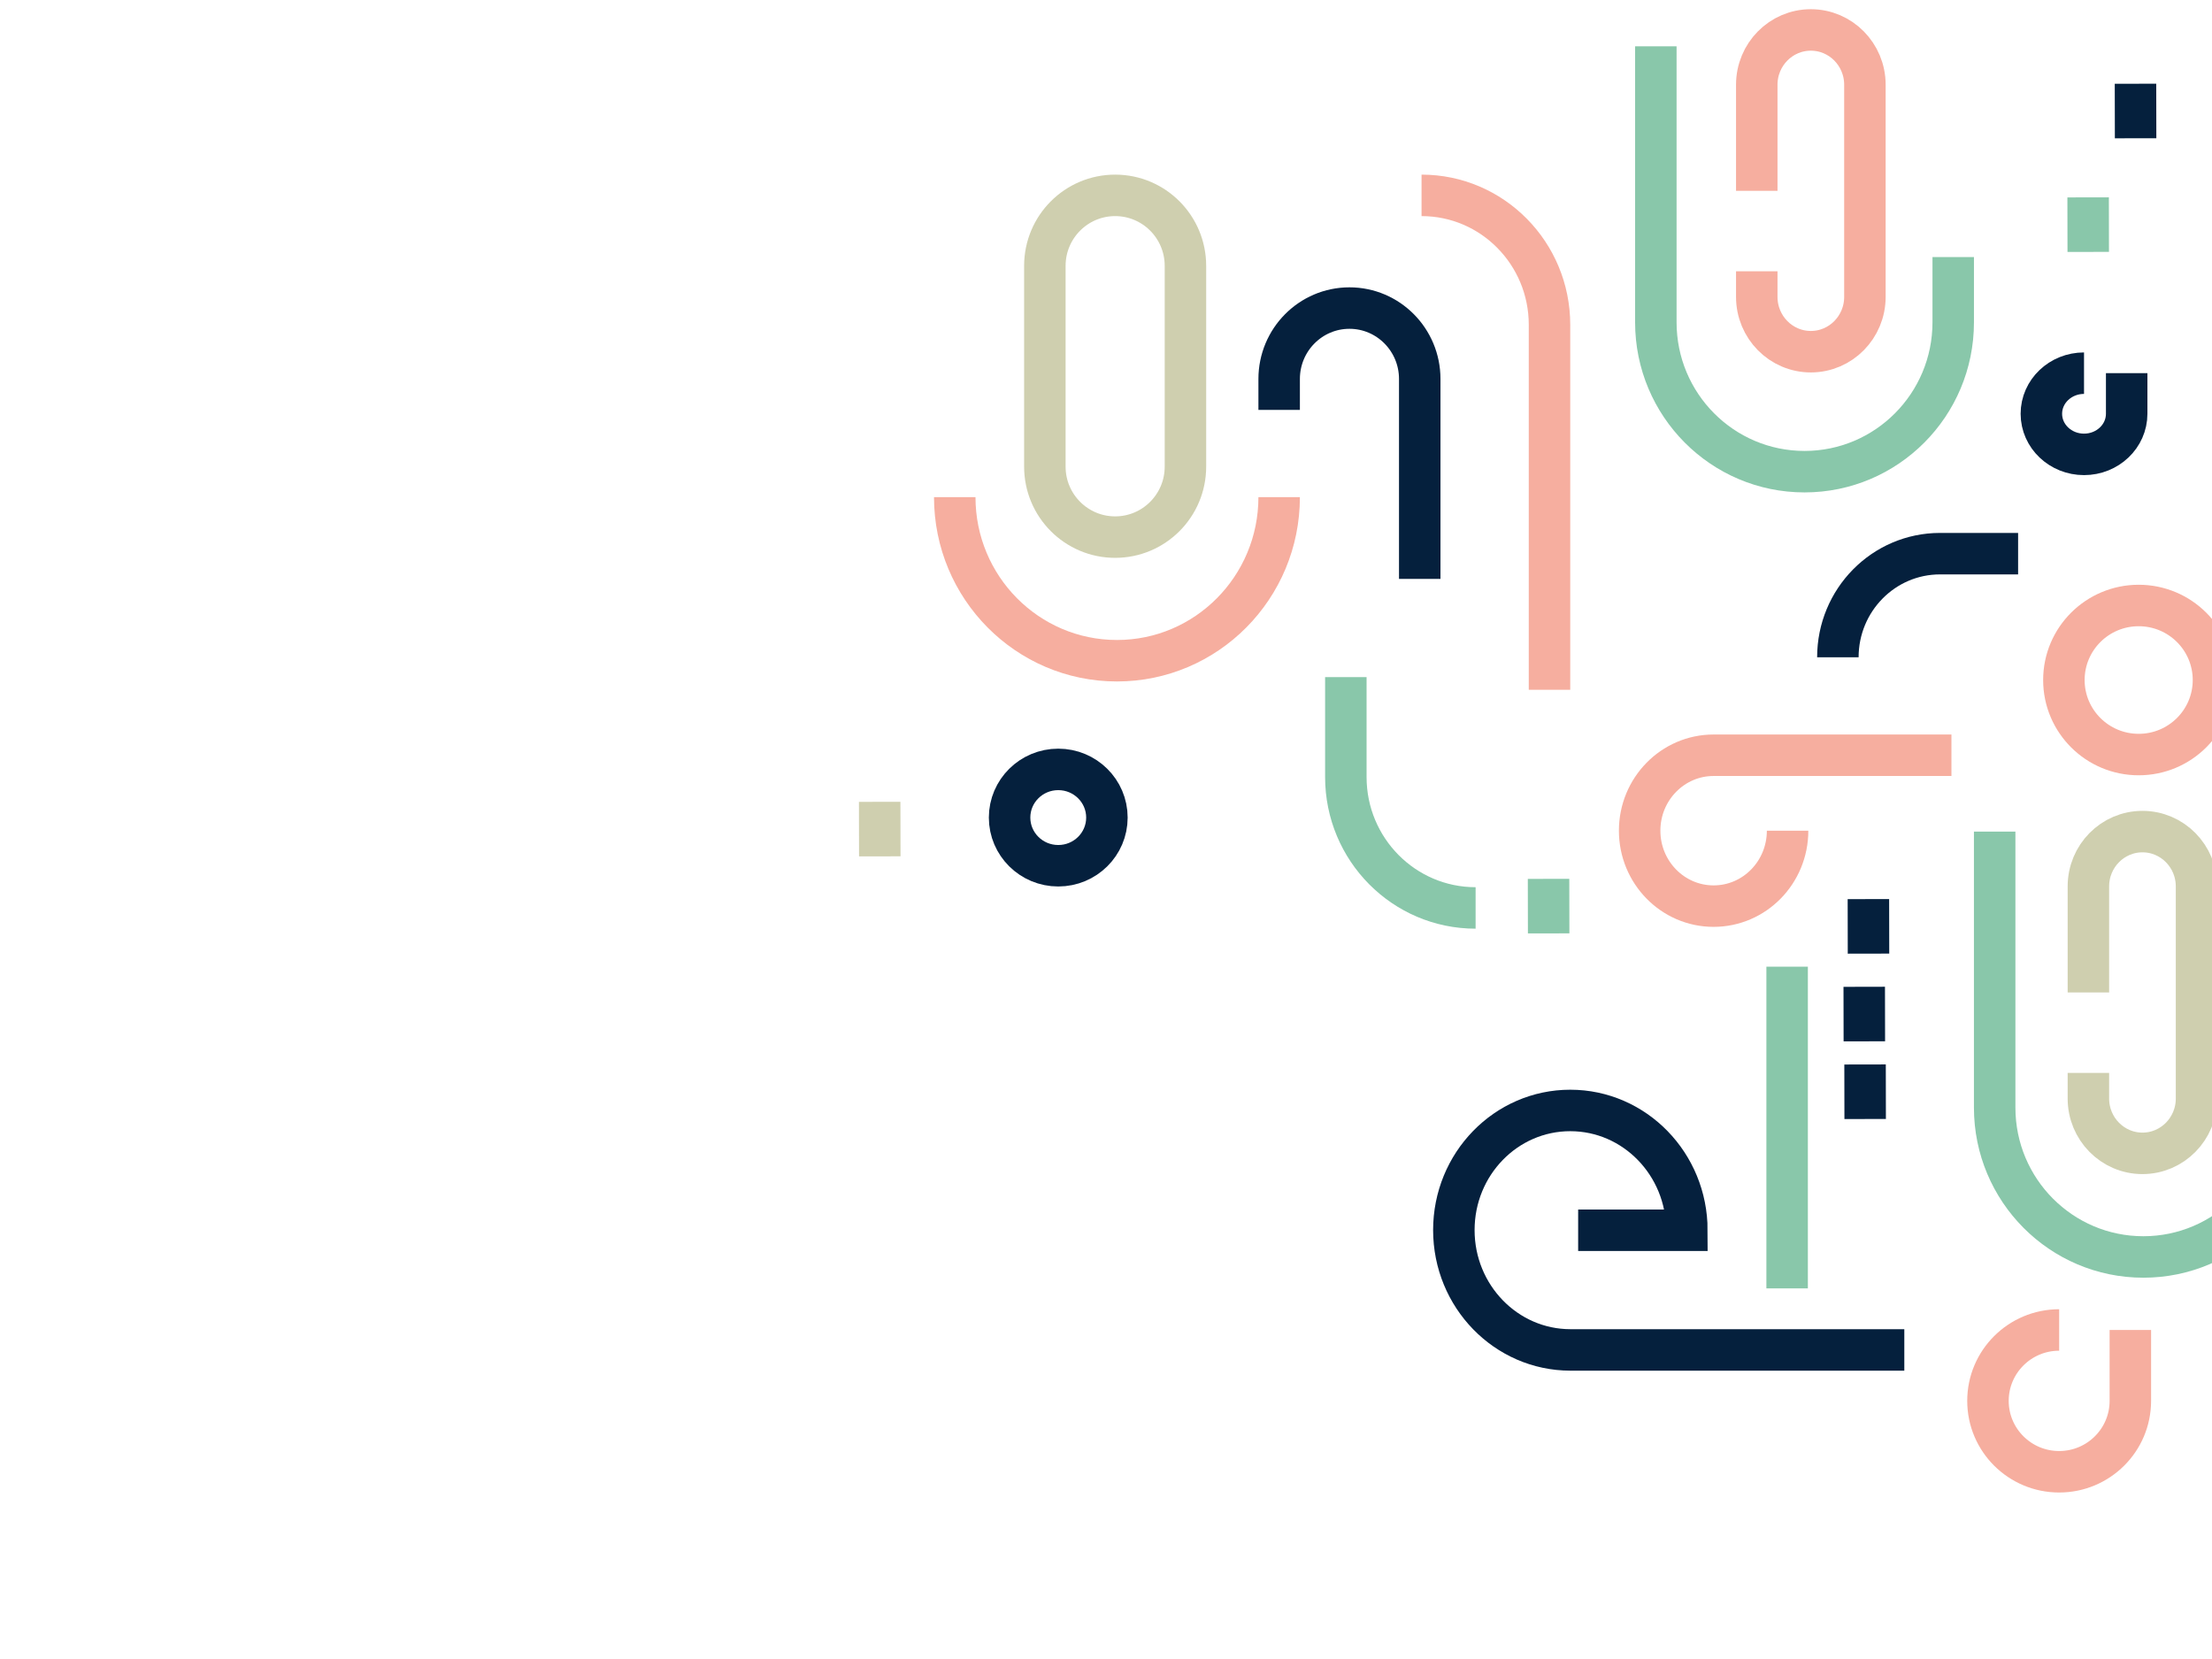 <?xml version="1.0" encoding="utf-8"?>
<svg viewBox="0 0 1600 1200" xmlns="http://www.w3.org/2000/svg">
  <path d="M 1270.718 138.024 L 1270.718 61.306 C 1270.718 39.409 1288.232 21.659 1309.829 21.659 C 1331.425 21.659 1348.939 39.409 1348.939 61.306 L 1348.939 214.744 C 1348.939 236.641 1331.425 254.391 1309.829 254.391 C 1288.232 254.391 1270.718 236.641 1270.718 214.744 L 1270.718 196.208" stroke="#F6AE9F" stroke-linejoin="round" fill-rule="nonzero" stroke-width="30" fill="none" style=""/>
  <path d="M 1197.715 33.493 L 1197.715 233.127 C 1197.715 292.799 1245.866 341.173 1305.266 341.173 C 1364.666 341.173 1412.818 292.799 1412.818 233.127 L 1412.818 185.961" stroke="#89C7AA" stroke-linejoin="round" fill-rule="nonzero" stroke-width="30" fill="none" style=""/>
  <path d="M 973.485 489.753 L 973.485 562.062 C 973.485 614.353 1015.51 656.74 1067.348 656.74" stroke="#89C7AA" stroke-linejoin="round" fill-rule="nonzero" stroke-width="30" fill="none" style=""/>
  <path d="M 1120.797 498.956 L 1120.799 234.928 C 1120.799 183.225 1079.357 141.313 1028.239 141.313" stroke="#F6AE9F" stroke-linejoin="round" fill-rule="nonzero" stroke-width="30" fill="none" style=""/>
  <path d="M 1507.429 269.922 C 1490.389 269.922 1476.575 283.072 1476.575 299.293 C 1476.575 315.514 1490.389 328.664 1507.429 328.664 C 1524.47 328.664 1538.285 315.514 1538.285 299.293 L 1538.285 269.922" stroke="#05203D" stroke-linejoin="round" fill-rule="nonzero" stroke-width="30" fill="none" style=""/>
  <path d="M 925.25 359.58 C 925.25 424.938 872.72 477.919 807.921 477.919 C 743.122 477.919 690.592 424.938 690.592 359.58" stroke="#F6AE9F" stroke-linejoin="round" fill-rule="nonzero" stroke-width="30" fill="none" style=""/>
  <path d="M 1026.935 418.75 L 1026.935 274.117 C 1026.935 245.794 1004.172 222.834 976.093 222.834 C 948.013 222.834 925.25 245.794 925.25 274.117 L 925.25 296.504" stroke="#05203D" stroke-linejoin="round" fill-rule="nonzero" stroke-width="30" fill="none" style=""/>
  <ellipse stroke="#05203D" stroke-linejoin="round" cx="765.461" cy="591.371" rx="35.199" ry="34.844" fill-rule="nonzero" stroke-width="30" fill="none" style=""/>
  <path d="M 755.775 337.523 L 755.775 192.296 C 755.775 164.138 778.539 141.313 806.618 141.313 C 834.697 141.313 857.46 164.138 857.46 192.296 L 857.46 337.523 C 857.46 365.682 834.697 388.508 806.618 388.508 C 778.539 388.508 755.775 365.682 755.775 337.523 Z" stroke="#CFCFAF" stroke-linejoin="round" fill-rule="nonzero" stroke-width="30" fill="none" style=""/>
  <path d="M 1489.445 962.007 C 1461.005 962.007 1437.95 984.967 1437.95 1013.287 C 1437.95 1041.607 1461.005 1064.567 1489.445 1064.567 C 1517.883 1064.567 1540.939 1041.607 1540.939 1013.287 L 1540.939 962.007" stroke="#F6AE9F" stroke-linejoin="round" fill-rule="nonzero" stroke-width="30" fill="none" style=""/>
  <path d="M 1377.442 976.44 L 1135.927 976.44 C 1089.383 976.416 1051.633 937.624 1051.612 889.79 C 1051.59 841.957 1089.301 803.199 1135.847 803.222 C 1182.388 803.247 1220.141 842.038 1220.159 889.872 L 1141.524 889.872 L 1141.524 889.872" stroke="#05203D" fill-rule="nonzero" stroke-width="30" fill="none" style=""/>
  <path d="M 1292.68 699.208 C 1292.68 710.985 1292.68 859.269 1292.68 931.938" stroke="#89C7AA" stroke-linejoin="round" fill-rule="nonzero" stroke-width="30" fill="none" style=""/>
  <path d="M 1293.009 600.86 C 1293.009 630.996 1269.059 655.426 1239.503 655.426 C 1209.949 655.426 1185.999 630.996 1185.999 600.86 C 1185.999 570.722 1209.949 546.291 1239.503 546.291 L 1411.53 546.291" stroke="#F6AE9F" stroke-linejoin="round" fill-rule="nonzero" stroke-width="30" fill="none" style=""/>
  <path d="M 1510.592 717.883 L 1510.592 641.164 C 1510.592 619.268 1528.105 601.516 1549.701 601.516 C 1571.297 601.516 1588.81 619.268 1588.81 641.164 L 1588.81 794.602 C 1588.81 816.498 1571.297 834.249 1549.701 834.249 C 1528.105 834.249 1510.592 816.498 1510.592 794.602 L 1510.592 776.065" stroke="#CFCFAF" stroke-linejoin="round" fill-rule="nonzero" stroke-width="30" fill="none" style=""/>
  <path d="M 1442.802 601.516 L 1442.802 801.152 C 1442.802 860.824 1490.953 909.197 1550.354 909.197 C 1609.752 909.197 1657.904 860.824 1657.904 801.152 L 1657.904 753.985" stroke="#89C7AA" stroke-linejoin="round" fill-rule="nonzero" stroke-width="30" fill="none" style=""/>
  <path d="M 1459.75 400.478 L 1403.294 400.478 C 1362.474 400.478 1329.383 434.034 1329.383 475.425" stroke="#05203D" stroke-linejoin="round" fill-rule="nonzero" stroke-width="30" fill="none" style=""/>
  <ellipse stroke="#F6AE9F" stroke-linejoin="round" cx="1546.965" cy="491.879" rx="54.101" ry="53.91" fill-rule="nonzero" stroke-width="30" fill="none" style=""/>
  <path d="M 636.295 579.981 C 636.319 593.128 636.345 606.278 636.371 619.427" stroke="#CFCFAF" stroke-linejoin="round" fill-rule="nonzero" stroke-width="30" fill="none" style=""/>
  <path d="M 1120.109 635.704 C 1120.134 648.851 1120.159 662 1120.185 675.149" stroke="#89C7AA" stroke-linejoin="round" fill-rule="nonzero" stroke-width="30" fill="none" style=""/>
  <path d="M 1510.403 142.768 C 1510.427 155.917 1510.452 169.065 1510.478 182.214" stroke="#89C7AA" stroke-linejoin="round" fill-rule="nonzero" stroke-width="30" fill="none" style=""/>
  <path d="M 1544.663 60.571 C 1544.687 73.72 1544.713 86.868 1544.738 100.018" stroke="#05203D" stroke-linejoin="round" fill-rule="nonzero" stroke-width="30" fill="none" style=""/>
  <path d="M 1351.464 650.343 C 1351.489 663.492 1351.514 676.639 1351.539 689.788" stroke="#05203D" stroke-linejoin="round" fill-rule="nonzero" stroke-width="30" fill="none" style=""/>
  <path d="M 1348.453 713.777 C 1348.479 726.926 1348.504 740.073 1348.53 753.223" stroke="#05203D" stroke-linejoin="round" fill-rule="nonzero" stroke-width="30" fill="none" style=""/>
  <path d="M 1349.05 769.962 C 1349.074 783.111 1349.101 796.258 1349.126 809.407" stroke="#05203D" stroke-linejoin="round" fill-rule="nonzero" stroke-width="30" fill="none" style=""/>
</svg>
